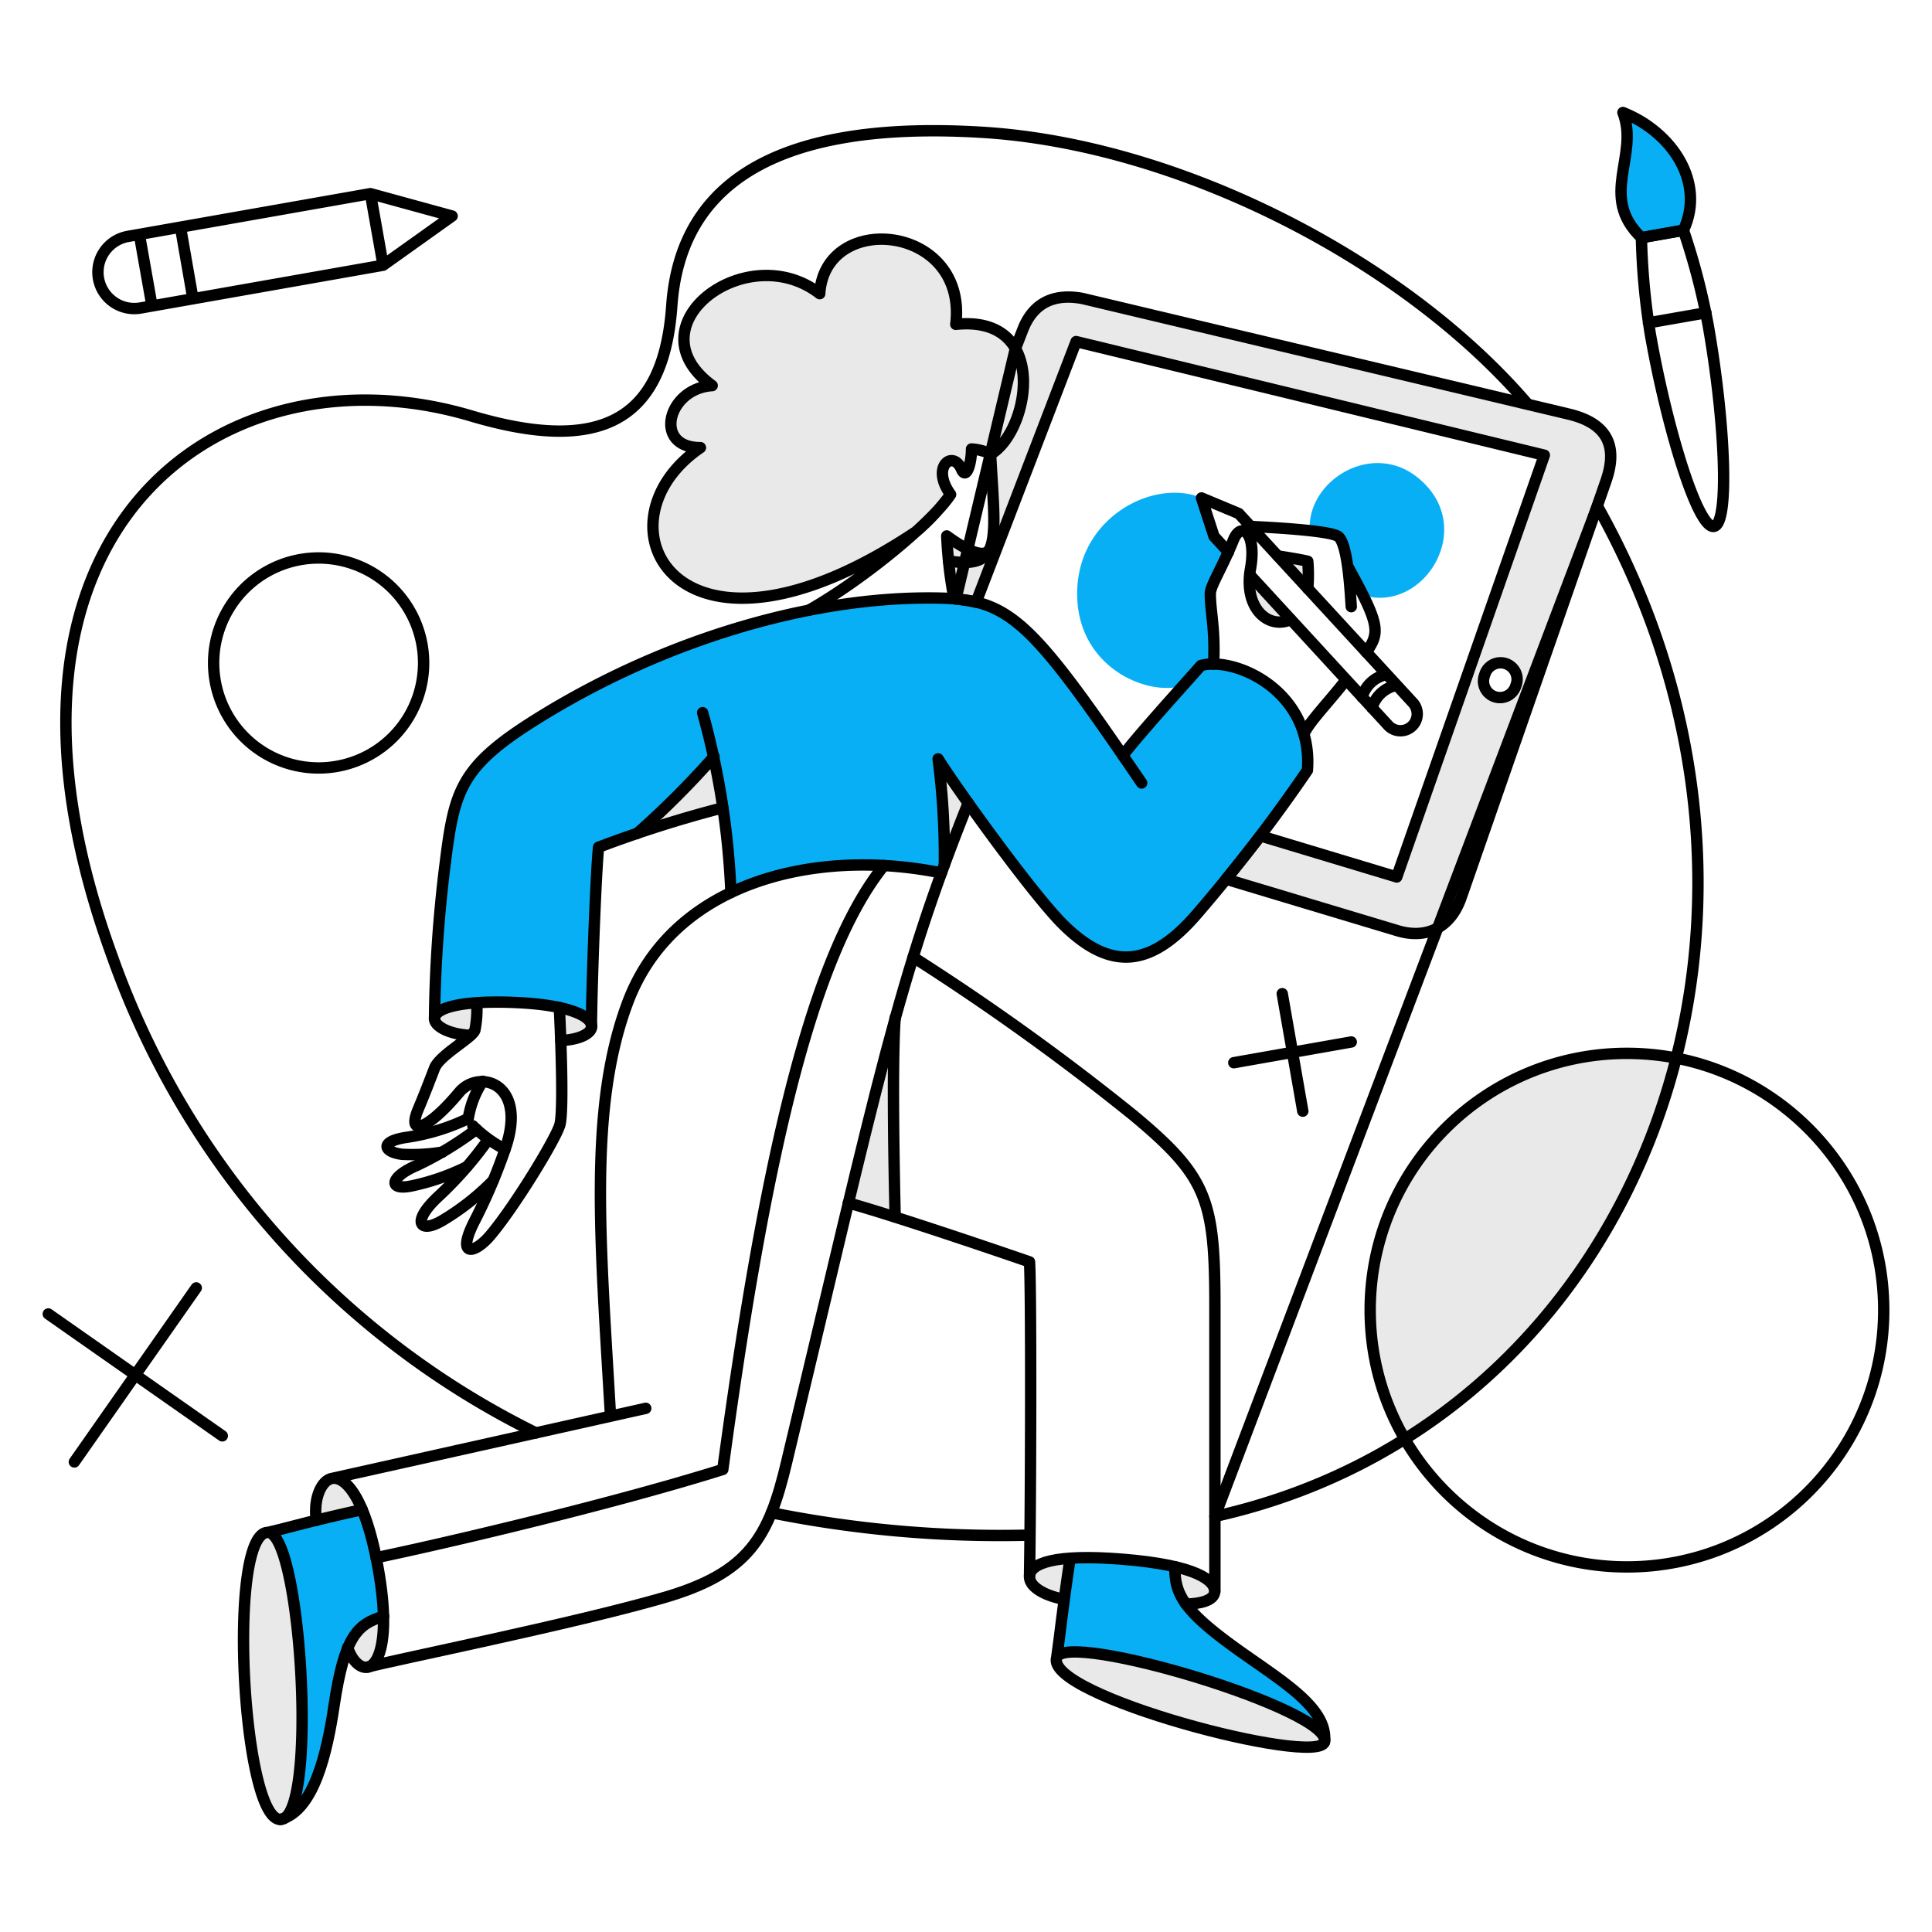 <svg width="96" height="96" fill="none" xmlns="http://www.w3.org/2000/svg"><path d="M59.665 33.078c-.703.793-3.12 3.456-3.876 4.469-4.864-7.074-5.822-7.824-9.668-7.824-6.76.035-13.797 2.486-19.488 6.027-3.776 2.352-4.086 3.53-4.524 7.178a65.197 65.197 0 00-.528 7.651c.169-1.215 7.798-.963 7.798.438.018-2.308.228-7.688.355-8.91.502-.183 1.177-.429 1.915-.684a43.173 43.173 0 003.822-3.822 42.23 42.23 0 01.839 6.758c3.129-1.5 7.02-1.687 10.46-.985.046-.127.1-.264.144-.392a37.657 37.657 0 00-.31-5.271c1.013 1.607 4.795 6.826 6.24 8.244 2.352 2.317 4.368 2.107 6.64-.547a78.335 78.335 0 005.48-7.132c.311-3.423-3.12-5.767-5.3-5.198zm-.747 46.631a2.759 2.759 0 01-.547-1.852 20.798 20.798 0 00-5.198-.428c-.321 2.016-.515 3.922-.666 4.944.42-1.35 13.041 2.39 13.315 4.05.068-2.395-5.08-4.317-6.904-6.714zM81.563 11.81c-2.143-2.042-.09-4.085-.92-6.22 2.453.977 4.112 3.485 3.009 5.847l-2.089.374zM17.996 75.013c-2.31.484-3.696.9-4.687 1.121 1.596 0 2.435 13.042.848 14.191 2.346-.987 2.177-6.265 3.12-8.463a2.4 2.4 0 011.778-1.55 16.613 16.613 0 00-1.059-5.3zM70.445 23.73c-2.289-1.85-5.517.165-5.362 2.636a3.9 3.9 0 011.44.31c.27.445.423.95.446 1.469.31.565.557 1.03.757 1.432 3.038.92 5.729-3.418 2.72-5.846z" fill="#09AFF4"/><path d="M61.043 27.442l-.72-.784-.62-1.916c-2.363-1.012-6.337 1.004-6.175 4.998.144 3.475 3.53 4.888 5.28 4.323l.876-.985a2.12 2.12 0 01.629-.073c.091-1.705-.164-2.627-.164-3.493 0-.346.41-.985.894-2.07z" fill="#09AFF4"/><path d="M77.987 20.585l-24.204-5.753c-1.587-.292-2.508.374-2.964 1.56l-1.78 4.58c.514 4.104.465 5.988.083 6.455-.328.401-1.085.593-1.997.456a19.2 19.2 0 00.374 1.888c.337.028.673.08 1.003.155l4.97-12.952 23.266 5.645-7.333 20.958-6.776-2.043a90.879 90.879 0 01-1.705 2.152l8.527 2.563c1.304.392 2.563-.027 3.137-1.605l7.214-20.748c.492-1.423.346-2.782-1.815-3.31zm-2.663 13.48a.818.818 0 01-1.055.558.82.82 0 01-.495-1.086.82.82 0 011.61.201.816.816 0 01-.06.327z" fill="#E9E9E9"/><path d="M62.1 28.593l2.025 2.216c-1.049.456-2.198-.473-2.025-2.216zm2.882-.693a19.88 19.88 0 00-1.488-.264l1.488 1.623a8.446 8.446 0 000-1.359zm-6.603 49.95c1.569.364 1.988.857 1.988 1.222 0 .465-.768.629-1.44.629a2.793 2.793 0 01-.548-1.851zm-5.207-.42c-.118.803-.218 1.469-.291 2.043-1.077-.21-1.764-.666-1.724-1.167.034-.42.602-.775 2.015-.875zm-36.717-3.958c.42-.106 1.003.265 1.54 1.55-.96.21-1.686.385-2.28.529-.145-1.121.257-1.957.74-2.079zm2.599 6.841a2.448 2.448 0 00-1.779 1.55c.192.6.706 1.235 1.175.9.342-.244.636-1.002.604-2.45zm25.418-29.659c-.164 2.326-.046 7.862 0 9.813a59.919 59.919 0 00-2.317-.702c.894-3.675 1.605-6.566 2.317-9.11zm-22.883-.091c-.055.401.693.82 1.776.875a.763.763 0 00.228-.282c.084-.439.114-.886.091-1.332-1.448.1-2.05.42-2.095.739zm7.788.353c-.08-.304-.56-.63-1.593-.837.027.401.046.985.073 1.632.604-.019 1.664-.248 1.52-.795zm6.101-13.321c.164.784.32 1.65.447 2.544-1.44.354-2.862.78-4.259 1.276a45.648 45.648 0 003.812-3.82zM48.11 39.91c-.429 1.077-.82 2.089-1.186 3.072a37.734 37.734 0 00-.31-5.271c.256.412.81 1.233 1.496 2.2zm11.95 43.62c-3.492-1.12-7.32-1.89-7.554-1.156-.308.981 3.19 2.404 6.678 3.373 3.025.84 6.043 1.341 6.56.917.995-.816-4.447-2.736-5.684-3.133zm-45.14-.922c-.224-3.329-.829-6.463-1.621-6.463-.963-.004-1.296 3.198-1.18 6.568.129 3.744.811 7.696 1.8 7.696 1.394-.31 1.096-6.389 1.001-7.8zm68.366-30.03a12.753 12.753 0 00-15.19 11.919 12.754 12.754 0 001.71 6.996c6.795-4.25 11.483-11.072 13.48-18.915zM47.053 26.632c.948.684 1.824 1.13 2.116.702-.283.566-.876.73-2.025.547-.046-.42-.073-.839-.091-1.25zm3.191-9.612c-.51-.648-1.395-1.04-2.754-.894.602-4.97-6.484-5.682-6.758-1.523-3.62-2.818-9.44 1.55-5.344 4.56-2.225.136-2.964 3.082-.584 3.082-5.49 3.749-1.167 12.093 10.707 4.176.64-.55 1.215-1.17 1.714-1.851-1.012-1.377.12-2.244.539-1.259.237.566.501-.3.501-1.003.334.02.66.107.96.256 1.368-.793 2.28-3.958 1.02-5.544z" fill="#E9E9E9"/><path d="M81.562 11.81c-2.143-2.042-.09-4.085-.92-6.22 2.453.977 4.112 3.485 3.009 5.847l-2.089.374z" stroke="#000" stroke-width=".565" stroke-linecap="round" stroke-linejoin="round"/><path d="M47.498 29.77c.338.028.672.08 1.003.155l4.97-12.952 23.266 5.645-7.333 20.958-6.776-2.043a91.088 91.088 0 01-1.705 2.152l8.527 2.563c1.304.392 2.563-.027 3.137-1.605l7.214-20.748c.493-1.423.347-2.782-1.815-3.31L53.782 14.83c-1.587-.292-2.508.374-2.964 1.56l-.369.948-2.951 12.43zm27.825 4.294a.82.82 0 11-1.55-.528.818.818 0 011.055-.558.826.826 0 01.482.436.818.818 0 01.013.65z" stroke="#000" stroke-width=".565" stroke-linejoin="round"/><path d="M3.695 72.642l6.056-8.646M2.4 65.29l8.646 6.056m50.261-18.541l5.836-1.03m-3.429-2.399l1.021 5.837m16.107 22.646c7.046 0 12.759-5.713 12.759-12.76 0-7.046-5.713-12.758-12.76-12.758-7.045 0-12.758 5.712-12.758 12.759 0 7.046 5.713 12.759 12.759 12.759zm-65.082-39.7a5.217 5.217 0 100-10.433 5.217 5.217 0 000 10.433zm22.573 37.008a57.71 57.71 0 0012.832 1.113" stroke="#000" stroke-width=".565" stroke-linecap="round" stroke-linejoin="round"/><path d="M26.632 71.2A42.048 42.048 0 015.574 47.514c-7.715-21.159 5.446-30.531 17.83-26.85 6.447 1.917 9.576.238 9.977-5.472.374-5.317 4.15-9.304 15.422-8.618 9.768.595 20.95 6.331 27.104 13.501M60.367 75.35c21.084-4.678 30.608-29.512 19.006-50.2l-19.006 50.2zM18.406 9.622L6.358 11.747a1.806 1.806 0 00.63 3.557l12.048-2.125 3.429-2.444-4.059-1.113zM6.924 11.648l.63 3.556m1.414-3.913l.62 3.557m8.818-5.226l.63 3.557m62.525-1.368c.037 1.614.186 3.223.447 4.815.829 4.708 2.363 9.668 3.156 9.53.793-.136.543-5.327-.292-10.031a33.982 33.982 0 00-1.222-4.679l-2.089.365zm.347 4.232l2.864-.502" stroke="#000" stroke-width=".565" stroke-linecap="round" stroke-linejoin="round"/><path d="M23.368 51.446c-1.085-.054-1.831-.474-1.776-.875.056-.429 1.085-.847 3.73-.768 2.991.092 4.099.711 4.076 1.213-.015.355-.656.656-1.532.684m27.932-14.162c.757-1.012 3.174-3.666 3.876-4.469 1.706-.465 5.59 1.286 5.29 5.208a79.87 79.87 0 01-5.481 7.13c-2.277 2.648-4.276 2.871-6.64.547-1.522-1.497-5.408-6.912-6.229-8.245.227 1.748.33 3.51.31 5.272" stroke="#000" stroke-width=".565" stroke-linecap="round" stroke-linejoin="round"/><path d="M56.728 38.906c-5.791-8.518-6.64-9.193-10.598-9.193-6.174 0-13.361 2.196-19.488 6.028-3.776 2.361-4.07 3.54-4.523 7.178a67.558 67.558 0 00-.528 7.651" stroke="#000" stroke-width=".565" stroke-linecap="round" stroke-linejoin="round"/><path d="M48.11 39.9c-3.493 8.71-4.411 13.48-9.03 32.784-.872 3.66-1.832 5.47-6.11 6.707-4.47 1.291-13.388 3.092-14.683 3.438" stroke="#000" stroke-width=".565" stroke-linecap="round" stroke-linejoin="round"/><path d="M15.715 75.542c-.144-1.104.256-1.944.74-2.07.628-.166 1.623.756 2.28 4.158.693 3.6.143 5.067-.448 5.208-.374.088-.802-.32-1.012-.976m-.821-8.39c3.192-.712 14.838-3.313 15.632-3.493m14.692-26.603c-6.274-1.277-13.322.448-15.578 6.411-1.978 5.235-1.368 11.838-.864 20.575m4.577-34.949a39.02 39.02 0 011.405 8.947" stroke="#000" stroke-width=".565" stroke-linecap="round" stroke-linejoin="round"/><path d="M29.387 51.018c.018-2.298.228-7.697.355-8.92a59.153 59.153 0 016.175-1.96M13.309 76.144c1.669.003 2.517 14.272.62 14.263-1.897-.009-2.654-14.268-.62-14.263zm-.001 0c1.056-.238 1.951-.528 4.687-1.131" stroke="#000" stroke-width=".565" stroke-linecap="round" stroke-linejoin="round"/><path d="M19.063 80.311c-1.313.384-1.953 1.014-2.462 4.433-.35 2.352-1.003 5.235-2.672 5.664M52.88 79.473c-1.076-.21-1.755-.666-1.724-1.158.04-.63 1.232-1.11 4.606-.84 3.758.303 4.596 1.077 4.596 1.597 0 .465-.768.63-1.44.63m-6.413 2.67c.438-1.395 13.824 2.627 13.306 4.195-.401 1.214-13.898-2.307-13.306-4.195zm.001 0c.155-1.05.264-2.244.666-4.944" stroke="#000" stroke-width=".565" stroke-linecap="round" stroke-linejoin="round"/><path d="M58.38 77.849c-.01 1.35.383 2.171 3.2 4.176 2.208 1.57 4.423 2.872 4.232 4.541M45.374 47.56a121.204 121.204 0 0110.944 7.862c3.674 3.058 4.05 4.195 4.05 9.494V79.07m-9.212-.756c.064-3.657.09-14.256 0-15.613-2.755-.949-7.023-2.38-9.002-2.928m1.769-16.763c-3.675 4.552-5.991 15.076-8.007 30.006-5.627 1.769-14.145 3.748-17.227 4.386m9.103-27.342c.073 1.432.22 5.136.028 5.828-.192.692-2.243 4.068-3.466 5.509-.775.912-1.728 1.12-.748-.776a27.368 27.368 0 001.488-3.504c1.163-3.31-1.296-4.02-2.28-2.836-1.503 1.807-2.63 2.26-2.034.839.364-.867.557-1.386.812-2.043.256-.657 1.897-1.514 2.007-1.897.087-.438.118-.885.09-1.331" stroke="#000" stroke-width=".565" stroke-linecap="round" stroke-linejoin="round"/><path d="M24.498 58.669a12.383 12.383 0 01-2.535 1.988c-1.132.663-1.523.046-.192-1.195.93-.864 1.77-1.822 2.504-2.859m-.78-.661a6.53 6.53 0 001.6 1.165" stroke="#000" stroke-width=".565" stroke-linecap="round" stroke-linejoin="round"/><path d="M23.194 57.977c-.865.43-1.781.748-2.726.948-1.231.258-1.067-.463.237-1.012a16.86 16.86 0 002.964-1.797" stroke="#000" stroke-width=".565" stroke-linecap="round" stroke-linejoin="round"/><path d="M21.98 57.247a9.238 9.238 0 01-2.006.11c-.893-.11-1.15-.632.21-.84 1.07-.154 2.11-.47 3.083-.94a4.704 4.704 0 01.72-1.85m20.493 6.74c-.046-1.98-.164-7.625 0-9.896m-12.823-9.156a43.145 43.145 0 003.821-3.821m25.564-10.16l-.72-.785-.62-1.906 1.852.775 8.67 9.421a.833.833 0 01-1.221 1.131l-6.886-7.488m6.795 4.935a1.573 1.573 0 00-1.232 1.13m1.725-.593a1.573 1.573 0 00-1.231 1.13" stroke="#000" stroke-width=".565" stroke-linecap="round" stroke-linejoin="round"/><path d="M60.303 32.997c.091-1.706-.164-2.627-.164-3.493 0-.402.556-1.213 1.149-2.672.392-.967 1.166-.347.848 1.431-.348 1.943.875 3.028 1.997 2.527m-.638-3.165c.666.1 1.231.2 1.488.265a8.32 8.32 0 010 1.358" stroke="#000" stroke-width=".565" stroke-linecap="round" stroke-linejoin="round"/><path d="M62.137 26.16c1.24.054 4.085.218 4.386.519.456.456.566 2.681.62 3.466m-.173-2c1.596 2.892 1.614 3.284.92 4.26m-1.011 1.386c-.867 1.113-1.873 2.134-2.089 2.69M45.523 26.414a11.108 11.108 0 001.712-1.843c-1.003-1.378.114-2.242.538-1.259.244.566.501-.3.501-1.003.334.02.66.108.96.255 1.925-1.122 2.955-6.931-1.742-6.448.6-4.97-6.495-5.672-6.76-1.524-3.62-2.81-9.439 1.568-5.344 4.569-2.225.137-2.964 3.082-.584 3.082-5.501 3.752-1.164 12.11 10.72 4.17zm-5.321 3.902c2.837-1.623 6.165-4.416 7.032-5.746" stroke="#000" stroke-width=".565" stroke-linecap="round" stroke-linejoin="round"/><path d="M47.407 29.75a20.441 20.441 0 01-.275-1.877c2.71.432 2.318-1.022 2.09-5.31" stroke="#000" stroke-width=".565" stroke-linecap="round" stroke-linejoin="round"/><path d="M47.132 27.873a21.765 21.765 0 01-.089-1.242c.948.693 1.824 1.13 2.116.693" stroke="#000" stroke-width=".565" stroke-linecap="round" stroke-linejoin="round"/></svg>